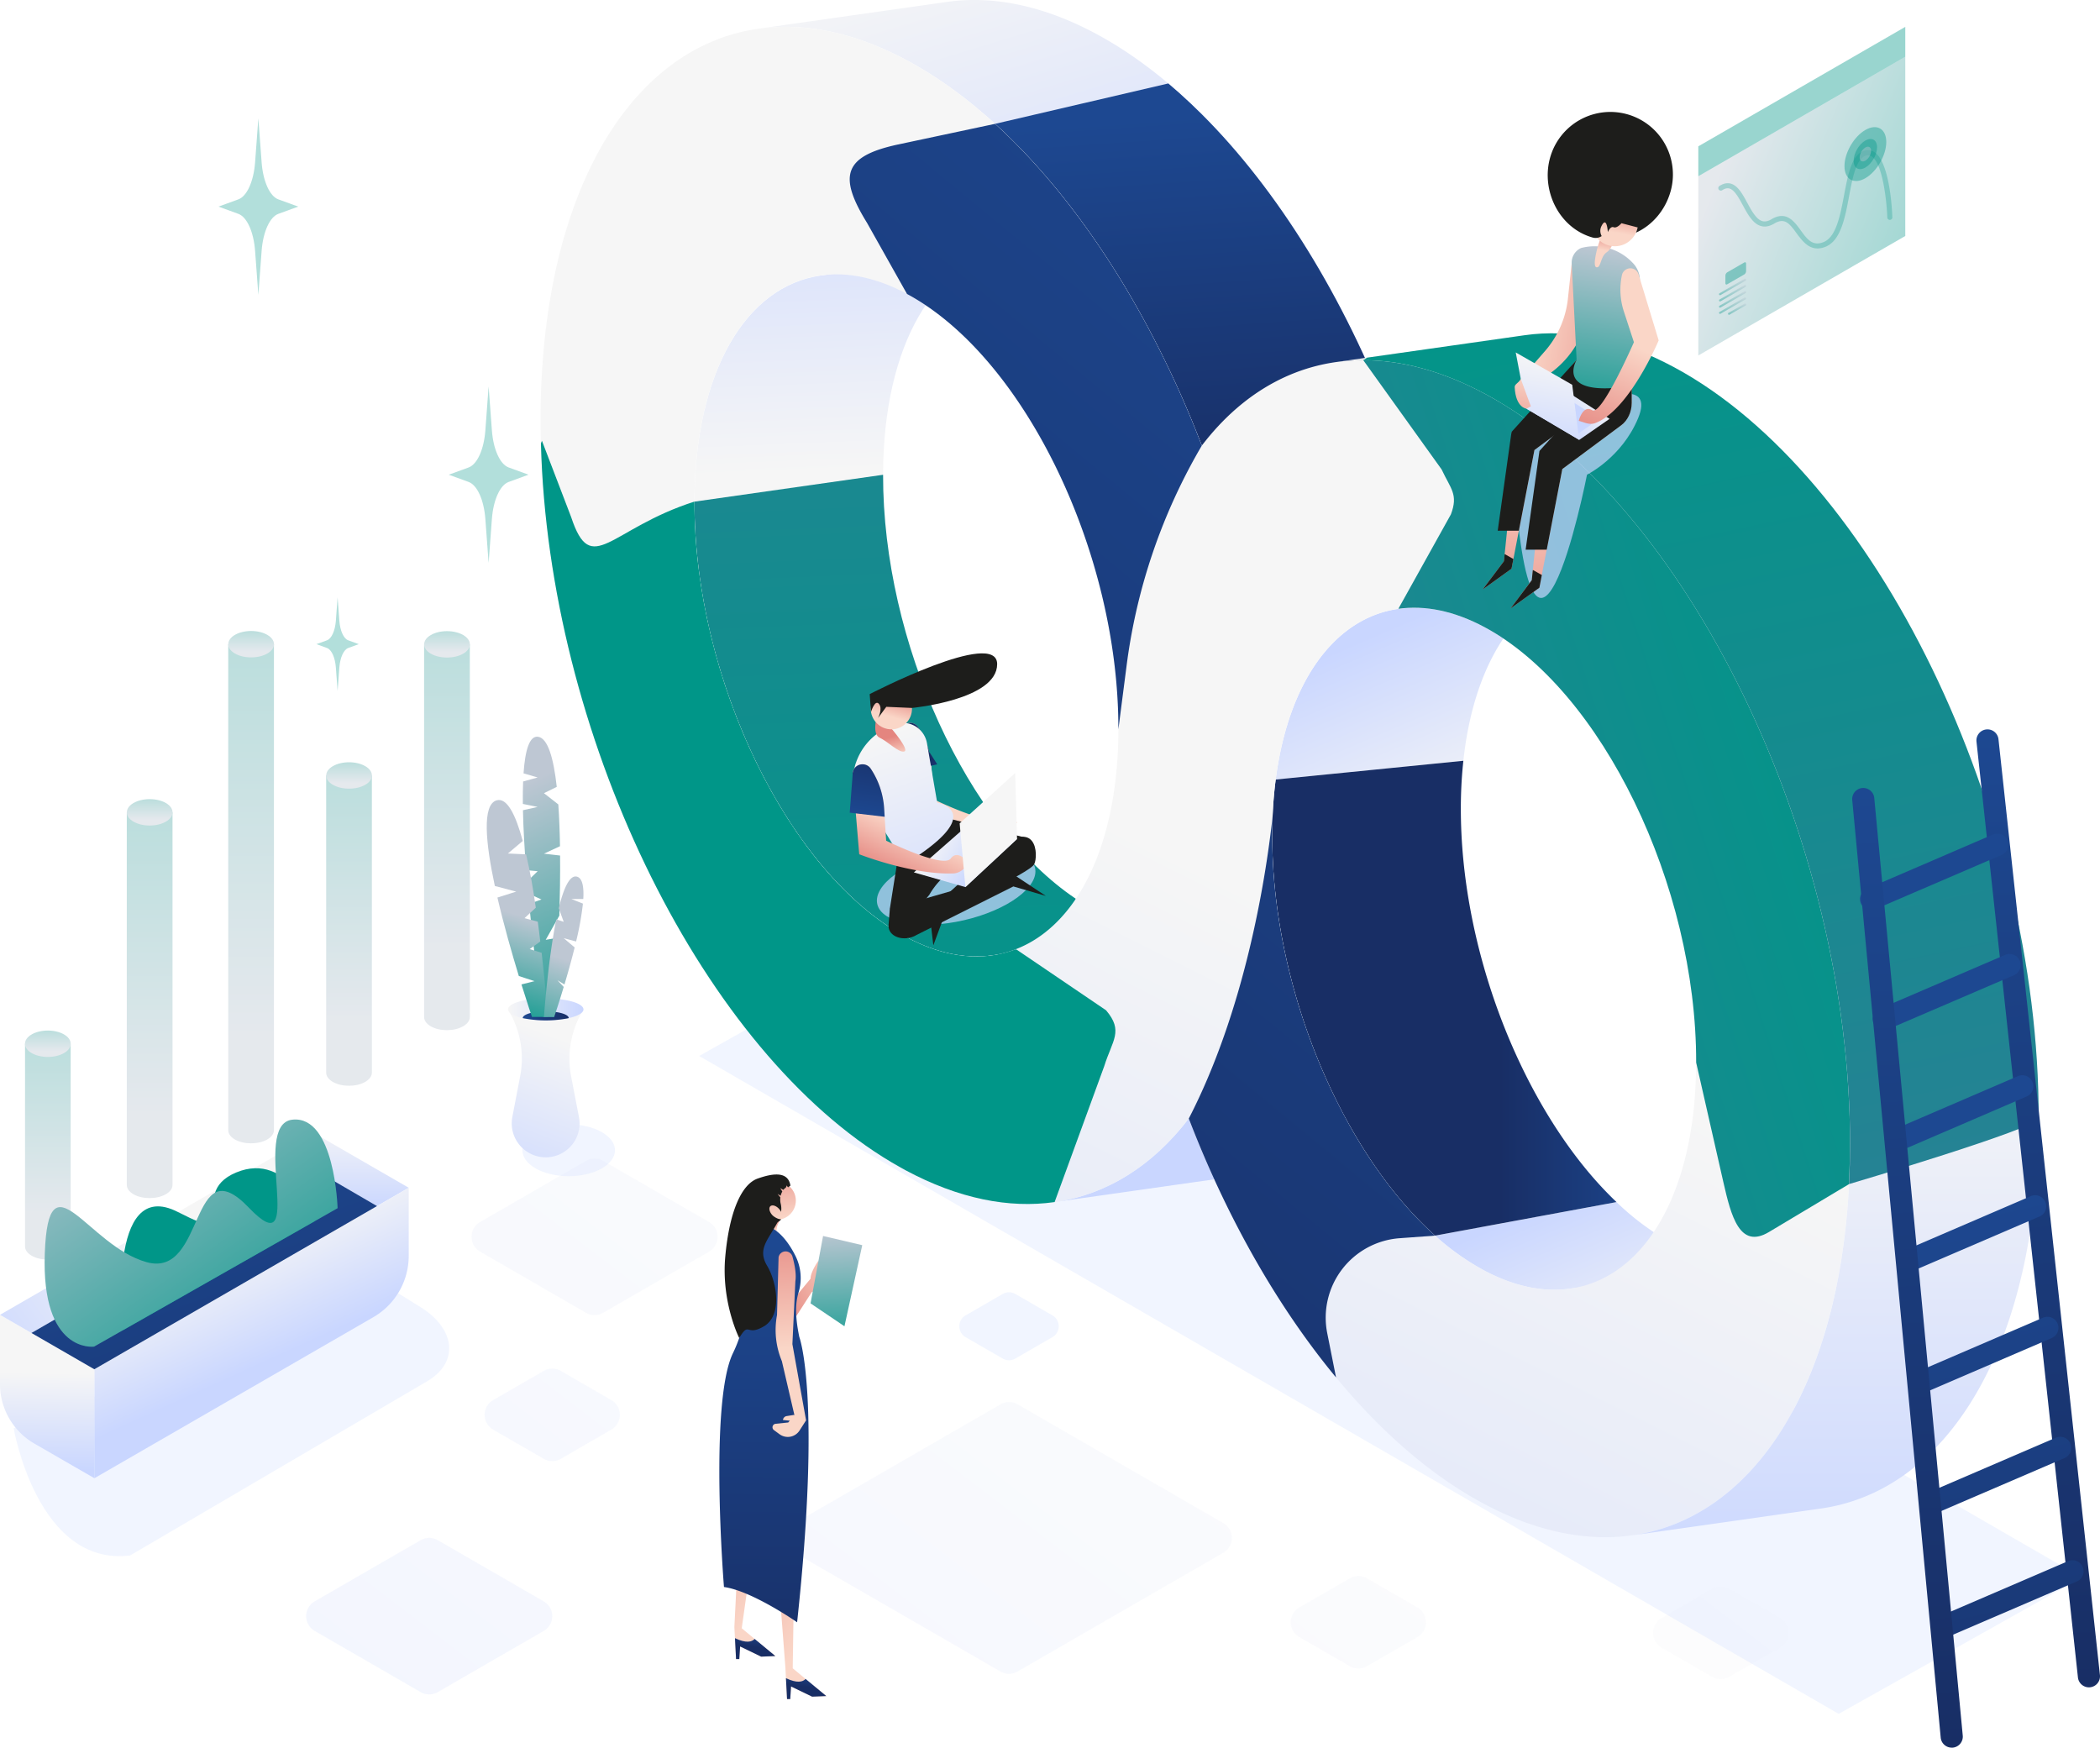 <svg xmlns="http://www.w3.org/2000/svg" xmlns:xlink="http://www.w3.org/1999/xlink" viewBox="0 0 1607.73 1338.04"><defs><style>.cls-1{isolation:isolate;}.cls-105,.cls-2,.cls-3,.cls-4,.cls-5,.cls-6,.cls-62,.cls-7,.cls-8,.cls-9{opacity:0.25;}.cls-2{fill:url(#linear-gradient);}.cls-3{fill:url(#linear-gradient-2);}.cls-4{fill:url(#linear-gradient-3);}.cls-5{fill:url(#linear-gradient-4);}.cls-6{fill:url(#linear-gradient-5);}.cls-7{fill:url(#linear-gradient-6);}.cls-8{fill:url(#linear-gradient-7);}.cls-9{fill:url(#linear-gradient-8);}.cls-10{fill:url(#linear-gradient-9);}.cls-11{fill:url(#linear-gradient-10);}.cls-12{fill:url(#linear-gradient-11);}.cls-13{fill:url(#linear-gradient-12);}.cls-14{fill:url(#linear-gradient-13);}.cls-15{fill:url(#linear-gradient-14);}.cls-16{fill:url(#linear-gradient-15);}.cls-17{fill:url(#linear-gradient-16);}.cls-18{fill:url(#linear-gradient-17);}.cls-19{fill:url(#linear-gradient-18);}.cls-20{fill:url(#linear-gradient-19);}.cls-21{fill:url(#Cool);}.cls-22{fill:url(#linear-gradient-20);}.cls-23{fill:url(#linear-gradient-21);}.cls-24{fill:url(#linear-gradient-22);}.cls-25{fill:url(#linear-gradient-23);}.cls-26{fill:url(#linear-gradient-24);}.cls-27{fill:url(#linear-gradient-25);}.cls-28{fill:url(#linear-gradient-26);}.cls-29{fill:url(#linear-gradient-27);}.cls-30{fill:url(#linear-gradient-28);}.cls-31{fill:url(#linear-gradient-29);}.cls-32{fill:url(#linear-gradient-30);}.cls-33{fill:url(#linear-gradient-31);}.cls-34{fill:url(#linear-gradient-32);}.cls-35{fill:url(#linear-gradient-33);}.cls-36{fill:#1d1d1b;}.cls-37{fill:url(#t);}.cls-38,.cls-78,.cls-97{opacity:0.7;}.cls-38,.cls-78{mix-blend-mode:multiply;}.cls-38{fill:url(#linear-gradient-34);}.cls-39{fill:url(#linear-gradient-35);}.cls-100,.cls-101,.cls-40,.cls-89,.cls-90,.cls-96,.cls-98,.cls-99{opacity:0.4;}.cls-41{fill:url(#t-2);}.cls-42{fill:url(#t-3);}.cls-43{fill:url(#t-4);}.cls-44{fill:url(#t-5);}.cls-45{fill:url(#t-6);}.cls-46{fill:url(#t-7);}.cls-47{fill:url(#t-8);}.cls-48{fill:url(#t-9);}.cls-49{fill:url(#t-10);}.cls-50{fill:url(#t-11);}.cls-51{fill:url(#linear-gradient-36);}.cls-52{fill:url(#linear-gradient-37);}.cls-53{fill:url(#linear-gradient-38);}.cls-54{fill:url(#t-12);}.cls-55{fill:url(#linear-gradient-39);}.cls-56{fill:url(#linear-gradient-40);}.cls-57{fill:url(#linear-gradient-41);}.cls-58{fill:url(#linear-gradient-42);}.cls-59{fill:url(#linear-gradient-43);}.cls-60{fill:url(#linear-gradient-44);}.cls-61{fill:url(#linear-gradient-45);}.cls-62{fill:url(#linear-gradient-46);}.cls-63{fill:url(#linear-gradient-47);}.cls-64{fill:url(#linear-gradient-48);}.cls-65{fill:url(#linear-gradient-49);}.cls-66{fill:url(#linear-gradient-50);}.cls-67{fill:url(#linear-gradient-51);}.cls-68{fill:url(#t-13);}.cls-69{fill:url(#t-14);}.cls-70{fill:url(#linear-gradient-52);}.cls-71{fill:url(#linear-gradient-53);}.cls-72{fill:url(#linear-gradient-54);}.cls-73{fill:url(#linear-gradient-55);}.cls-74{fill:url(#linear-gradient-56);}.cls-75{fill:url(#linear-gradient-57);}.cls-76{fill:url(#linear-gradient-58);}.cls-77{fill:url(#linear-gradient-59);}.cls-78{fill:url(#linear-gradient-60);}.cls-79{fill:url(#linear-gradient-61);}.cls-80{fill:url(#linear-gradient-62);}.cls-81{fill:url(#linear-gradient-63);}.cls-82{fill:url(#linear-gradient-64);}.cls-83{fill:url(#linear-gradient-65);}.cls-84{fill:url(#linear-gradient-66);}.cls-85{fill:url(#linear-gradient-67);}.cls-86{fill:url(#linear-gradient-68);}.cls-87{fill:url(#linear-gradient-69);}.cls-88{fill:url(#linear-gradient-70);}.cls-89{fill:url(#t-15);}.cls-90{fill:url(#t-16);}.cls-91{fill:url(#t-17);}.cls-92{fill:url(#t-18);}.cls-93{fill:url(#t-19);}.cls-94{fill:url(#t-20);}.cls-95{fill:url(#t-21);}.cls-96{fill:url(#t-22);}.cls-98{fill:url(#t-23);}.cls-99{fill:url(#t-24);}.cls-100{fill:url(#t-25);}.cls-101{fill:url(#t-26);}.cls-102,.cls-103,.cls-104{opacity:0.3;}.cls-102{fill:url(#t-27);}.cls-103{fill:url(#t-28);}.cls-104{fill:url(#t-29);}.cls-105{fill:url(#linear-gradient-71);}.cls-106{fill:url(#linear-gradient-72);}.cls-107{fill:url(#linear-gradient-73);}.cls-108{fill:url(#linear-gradient-74);}.cls-109{fill:url(#t-30);}.cls-110{fill:url(#t-31);}.cls-111{fill:url(#t-32);}</style><linearGradient id="linear-gradient" x1="832.75" y1="729.15" x2="803.82" y2="866.57" gradientUnits="userSpaceOnUse"><stop offset="0" stop-color="#f6f6f6"/><stop offset="1" stop-color="#c9d6ff"/></linearGradient><linearGradient id="linear-gradient-2" x1="695.4" y1="758.09" x2="199.97" y2="1405.4" xlink:href="#linear-gradient"/><linearGradient id="linear-gradient-3" x1="968.47" y1="921.37" x2="473.04" y2="1568.69" xlink:href="#linear-gradient"/><linearGradient id="linear-gradient-4" x1="635.07" y1="711.91" x2="139.64" y2="1359.23" xlink:href="#linear-gradient"/><linearGradient id="linear-gradient-5" x1="1325.06" y1="1240.01" x2="829.63" y2="1887.33" xlink:href="#linear-gradient"/><linearGradient id="linear-gradient-6" x1="1146.24" y1="1103.15" x2="650.81" y2="1750.46" xlink:href="#linear-gradient"/><linearGradient id="linear-gradient-7" x1="680.41" y1="746.62" x2="184.98" y2="1393.93" xlink:href="#linear-gradient"/><linearGradient id="linear-gradient-8" x1="1175.15" y1="737.6" x2="1153.45" y2="790.64" xlink:href="#linear-gradient"/><linearGradient id="linear-gradient-9" x1="1380.7" y1="543.94" x2="1118.25" y2="741.51" xlink:href="#linear-gradient"/><linearGradient id="linear-gradient-10" x1="1137.87" y1="621.96" x2="1075.06" y2="475.63" xlink:href="#linear-gradient"/><linearGradient id="linear-gradient-11" x1="977.43" y1="607.64" x2="975.07" y2="602.14" xlink:href="#linear-gradient"/><linearGradient id="linear-gradient-12" x1="1260.76" y1="1045.02" x2="1204.38" y2="913.68" xlink:href="#linear-gradient"/><linearGradient id="linear-gradient-13" x1="1273.7" y1="764.2" x2="1148.38" y2="764.2" gradientUnits="userSpaceOnUse"><stop offset="0" stop-color="#1d4891"/><stop offset="1" stop-color="#182e65"/></linearGradient><linearGradient id="linear-gradient-14" x1="754.49" y1="-52.14" x2="857.7" y2="286.97" xlink:href="#linear-gradient"/><linearGradient id="linear-gradient-15" x1="905.02" y1="89.28" x2="924.92" y2="379" xlink:href="#linear-gradient-13"/><linearGradient id="linear-gradient-16" x1="709.96" y1="357.99" x2="698.16" y2="69" xlink:href="#linear-gradient"/><linearGradient id="linear-gradient-17" x1="691.43" y1="864.26" x2="644.25" y2="-244.5" gradientUnits="userSpaceOnUse"><stop offset="0" stop-color="#009688"/><stop offset="1" stop-color="#39789a"/></linearGradient><linearGradient id="linear-gradient-18" x1="891.57" y1="645.82" x2="449.25" y2="1530.47" xlink:href="#linear-gradient"/><linearGradient id="linear-gradient-19" x1="1291.81" y1="800.77" x2="1291.81" y2="1228.34" xlink:href="#linear-gradient"/><linearGradient id="Cool" x1="657.98" y1="1021.59" x2="669.77" y2="1245.7" xlink:href="#linear-gradient-17"/><linearGradient id="linear-gradient-20" x1="1043.69" y1="-7.53" x2="240.88" y2="965.58" xlink:href="#linear-gradient-13"/><linearGradient id="linear-gradient-21" x1="1434.68" y1="534.17" x2="745.91" y2="755.56" xlink:href="#linear-gradient-17"/><linearGradient id="linear-gradient-22" x1="1225.27" y1="169.54" x2="1470.03" y2="1307.78" xlink:href="#linear-gradient-17"/><linearGradient id="linear-gradient-23" x1="1432.75" y1="313.44" x2="629.93" y2="1286.55" xlink:href="#linear-gradient-13"/><linearGradient id="linear-gradient-24" x1="589.67" y1="941.82" x2="591.76" y2="931.38" gradientUnits="userSpaceOnUse"><stop offset="0" stop-color="#fad6c7"/><stop offset="1" stop-color="#e4857f"/></linearGradient><linearGradient id="linear-gradient-25" x1="596.25" y1="933.57" x2="590.82" y2="884.99" xlink:href="#linear-gradient-24"/><linearGradient id="linear-gradient-26" x1="-10342.73" y1="968.68" x2="-10287.16" y2="1001.71" gradientTransform="matrix(-1, 0, 0, 1, -9695.37, 0)" xlink:href="#linear-gradient-24"/><linearGradient id="linear-gradient-27" x1="-10313.7" y1="1171.76" x2="-10199.63" y2="1095.71" gradientTransform="matrix(-1, 0, 0, 1, -9695.37, 0)" xlink:href="#linear-gradient-24"/><linearGradient id="linear-gradient-28" x1="-10275.61" y1="1248.75" x2="-10273.51" y2="1260.98" gradientTransform="matrix(-1, 0, 0, 1, -9695.37, 0)" xlink:href="#linear-gradient-13"/><linearGradient id="linear-gradient-29" x1="-10343.91" y1="1206.42" x2="-10212.05" y2="1118.52" gradientTransform="matrix(-1, 0, 0, 1, -9695.37, 0)" xlink:href="#linear-gradient-24"/><linearGradient id="linear-gradient-30" x1="-10270.88" y1="950.41" x2="-10265.88" y2="1298" gradientTransform="matrix(-1, 0, 0, 1, -9683.64, 0)" xlink:href="#linear-gradient-13"/><linearGradient id="linear-gradient-31" x1="-10314.64" y1="1279.38" x2="-10312.54" y2="1291.61" gradientTransform="matrix(-1, 0, 0, 1, -9695.37, 0)" xlink:href="#linear-gradient-13"/><linearGradient id="linear-gradient-32" x1="-10323.52" y1="574.25" x2="-10337.32" y2="578.97" gradientTransform="matrix(-1, -0.1, -0.1, 1, -9622.6, -510.03)" xlink:href="#linear-gradient-24"/><linearGradient id="linear-gradient-33" x1="-10324.84" y1="508.11" x2="-10311.59" y2="409.61" gradientTransform="matrix(-1, -0.1, -0.1, 1, -9622.6, -510.03)" xlink:href="#linear-gradient-24"/><linearGradient id="t" x1="638.43" y1="939.32" x2="644.06" y2="1046.42" gradientUnits="userSpaceOnUse"><stop offset="0.02" stop-color="#bec7d3"/><stop offset="1" stop-color="#009688"/></linearGradient><linearGradient id="linear-gradient-34" x1="1222.87" y1="219.77" x2="1219.2" y2="243" xlink:href="#linear-gradient"/><linearGradient id="linear-gradient-35" x1="1120.38" y1="584.6" x2="1120.18" y2="584.6" xlink:href="#linear-gradient-13"/><linearGradient id="t-2" x1="114.42" y1="787.36" x2="114.42" y2="443.28" gradientTransform="translate(152.83)" xlink:href="#t"/><linearGradient id="t-3" x1="114.42" y1="600.07" x2="114.42" y2="570.83" gradientTransform="translate(152.83)" xlink:href="#t"/><linearGradient id="t-4" x1="189.39" y1="734.14" x2="189.39" y2="306.27" gradientTransform="translate(152.83)" xlink:href="#t"/><linearGradient id="t-5" x1="189.39" y1="499.68" x2="189.39" y2="470.45" gradientTransform="translate(152.83)" xlink:href="#t"/><linearGradient id="t-6" x1="-38.22" y1="862.75" x2="-38.22" y2="434.88" gradientTransform="translate(152.83)" xlink:href="#t"/><linearGradient id="t-7" x1="-38.22" y1="628.3" x2="-38.22" y2="599.06" gradientTransform="translate(152.83)" xlink:href="#t"/><linearGradient id="t-8" x1="-116.19" y1="933.82" x2="-116.19" y2="694.47" gradientTransform="translate(152.83)" xlink:href="#t"/><linearGradient id="t-9" x1="-116.19" y1="805.47" x2="-116.19" y2="776.23" gradientTransform="translate(152.83)" xlink:href="#t"/><linearGradient id="t-10" x1="39.44" y1="804.75" x2="39.44" y2="251.21" gradientTransform="translate(152.83)" xlink:href="#t"/><linearGradient id="t-11" x1="39.44" y1="499.57" x2="39.44" y2="470.33" gradientTransform="translate(152.83)" xlink:href="#t"/><linearGradient id="linear-gradient-36" x1="1172.13" y1="246.7" x2="1268.56" y2="263.88" xlink:href="#linear-gradient-24"/><linearGradient id="linear-gradient-37" x1="-10262.96" y1="343.17" x2="-10273.87" y2="495.94" gradientTransform="matrix(-1, 0, 0, 1, -9083.09, 0)" xlink:href="#linear-gradient-24"/><linearGradient id="linear-gradient-38" x1="-10284.29" y1="357.71" x2="-10295.2" y2="510.48" gradientTransform="matrix(-1, 0, 0, 1, -9083.09, 0)" xlink:href="#linear-gradient-24"/><linearGradient id="t-12" x1="1235.53" y1="187.6" x2="1213.69" y2="328.77" xlink:href="#t"/><linearGradient id="linear-gradient-39" x1="1223.69" y1="296.97" x2="1190.34" y2="324.9" xlink:href="#linear-gradient"/><linearGradient id="linear-gradient-40" x1="1189.45" y1="272.82" x2="1177.52" y2="349.93" xlink:href="#linear-gradient"/><linearGradient id="linear-gradient-41" x1="1228.99" y1="307.27" x2="1226.19" y2="308.91" xlink:href="#linear-gradient"/><linearGradient id="linear-gradient-42" x1="1168.28" y1="285.03" x2="1159.84" y2="348.91" xlink:href="#linear-gradient-24"/><linearGradient id="linear-gradient-43" x1="1275.45" y1="426.89" x2="1240.49" y2="501.02" gradientTransform="translate(-42.52 -129.73) rotate(-1.58)" xlink:href="#linear-gradient-24"/><linearGradient id="linear-gradient-44" x1="1228.71" y1="191.88" x2="1231.02" y2="177.69" xlink:href="#linear-gradient-24"/><linearGradient id="linear-gradient-45" x1="-2082.19" y1="-1396.2" x2="-2084.02" y2="-1417.58" gradientTransform="translate(2858.42 2088.18) rotate(15.8)" xlink:href="#linear-gradient-24"/><linearGradient id="linear-gradient-46" x1="7235.26" y1="1224.86" x2="7231.54" y2="1181.47" gradientTransform="translate(-7044.14)" xlink:href="#linear-gradient"/><linearGradient id="linear-gradient-47" x1="-3216.57" y1="860.41" x2="-3216.57" y2="927.4" gradientTransform="matrix(-1, 0, 0, 1, -2939.76, 0)" xlink:href="#linear-gradient"/><linearGradient id="linear-gradient-48" x1="-3103.51" y1="957.31" x2="-3142.68" y2="1043.26" gradientTransform="matrix(-1, 0, 0, 1, -2939.76, 0)" xlink:href="#linear-gradient"/><linearGradient id="linear-gradient-49" x1="-2976.18" y1="1050.95" x2="-2974.91" y2="1125.51" gradientTransform="matrix(-1, 0, 0, 1, -2939.76, 0)" xlink:href="#linear-gradient"/><linearGradient id="linear-gradient-50" x1="-3056.38" y1="953.77" x2="-2924.94" y2="1049.83" gradientTransform="matrix(-1, 0, 0, 1, -2939.76, 0)" xlink:href="#linear-gradient"/><linearGradient id="linear-gradient-51" x1="7165.67" y1="876.36" x2="7293.52" y2="1227.22" gradientTransform="translate(-7044.14)" xlink:href="#linear-gradient-13"/><linearGradient id="t-13" x1="-13887.73" y1="856.99" x2="-13908.46" y2="880.68" gradientTransform="matrix(-1, 0, 0, 1, -13821.55, 0)" xlink:href="#t"/><linearGradient id="t-14" x1="7089.6" y1="801.13" x2="7278.53" y2="1069.6" gradientTransform="translate(-7044.14)" xlink:href="#t"/><linearGradient id="linear-gradient-52" x1="1538" y1="853.4" x2="1538" y2="1589.94" gradientTransform="translate(-38.07 -216.3) rotate(-2.93)" xlink:href="#linear-gradient-13"/><linearGradient id="linear-gradient-53" x1="1393.53" y1="215.09" x2="1588.56" y2="774.38" gradientTransform="translate(172.31 517.86) rotate(6.73)" xlink:href="#linear-gradient-13"/><linearGradient id="linear-gradient-54" x1="1383.69" y1="218.52" x2="1578.71" y2="777.81" gradientTransform="translate(172.31 517.86) rotate(6.73)" xlink:href="#linear-gradient-13"/><linearGradient id="linear-gradient-55" x1="1373.57" y1="222.05" x2="1568.6" y2="781.34" gradientTransform="translate(172.31 517.86) rotate(6.73)" xlink:href="#linear-gradient-13"/><linearGradient id="linear-gradient-56" x1="1363.72" y1="225.48" x2="1558.75" y2="784.77" gradientTransform="translate(172.31 517.86) rotate(6.73)" xlink:href="#linear-gradient-13"/><linearGradient id="linear-gradient-57" x1="1353.62" y1="229.01" x2="1548.64" y2="788.3" gradientTransform="translate(172.31 517.86) rotate(6.73)" xlink:href="#linear-gradient-13"/><linearGradient id="linear-gradient-58" x1="1343.77" y1="232.44" x2="1538.79" y2="791.73" gradientTransform="translate(172.31 517.86) rotate(6.73)" xlink:href="#linear-gradient-13"/><linearGradient id="linear-gradient-59" x1="1333.28" y1="236.1" x2="1528.31" y2="795.39" gradientTransform="translate(172.31 517.86) rotate(6.73)" xlink:href="#linear-gradient-13"/><linearGradient id="linear-gradient-60" x1="1395.11" y1="1833.82" x2="1393.96" y2="1841.12" gradientTransform="translate(-514.84 -1438.43) scale(0.9 1.12)" xlink:href="#linear-gradient"/><linearGradient id="linear-gradient-61" x1="1437.49" y1="822.58" x2="1437.49" y2="1559.12" gradientTransform="translate(-20.51 -165.67) rotate(-2.14)" xlink:href="#linear-gradient-13"/><linearGradient id="linear-gradient-62" x1="736.43" y1="638.04" x2="738.51" y2="671.71" xlink:href="#linear-gradient-24"/><linearGradient id="linear-gradient-63" x1="710.7" y1="2063.48" x2="741.24" y2="2093.56" gradientTransform="matrix(0.97, -0.26, 0.26, 0.97, -512.14, -1176.88)" xlink:href="#linear-gradient"/><linearGradient id="linear-gradient-64" x1="714.19" y1="606.02" x2="703.78" y2="586.23" xlink:href="#linear-gradient-13"/><linearGradient id="linear-gradient-65" x1="675.45" y1="562.48" x2="733.76" y2="730.48" xlink:href="#linear-gradient"/><linearGradient id="linear-gradient-66" x1="695.04" y1="631.62" x2="676.88" y2="670.13" xlink:href="#linear-gradient-24"/><linearGradient id="linear-gradient-67" x1="-10204.78" y1="1232.08" x2="-10202.14" y2="1215.83" gradientTransform="matrix(-0.99, 0.12, 0.12, 0.99, -9598.4, 594.68)" xlink:href="#linear-gradient-24"/><linearGradient id="linear-gradient-68" x1="-10235.26" y1="1809.7" x2="-10249" y2="1898.51" gradientTransform="matrix(-0.98, 0.21, 0.21, 0.98, -9639.79, 1032.75)" xlink:href="#linear-gradient"/><linearGradient id="linear-gradient-69" x1="662.38" y1="625.87" x2="671.4" y2="566.86" xlink:href="#linear-gradient-13"/><linearGradient id="linear-gradient-70" x1="6248.92" y1="-1363.47" x2="6247.29" y2="-1382.44" gradientTransform="translate(-5638.4 -440.22) rotate(21.2)" xlink:href="#linear-gradient-24"/><linearGradient id="t-15" x1="2146.56" y1="130.86" x2="2312.83" y2="198.7" gradientTransform="translate(-833.12)" xlink:href="#t"/><linearGradient id="t-16" x1="1379.43" y1="-11.66" x2="1379.43" y2="0.57" xlink:href="#t"/><linearGradient id="t-17" x1="2158.63" y1="215.73" x2="2160.43" y2="223.66" gradientTransform="translate(-833.12)" xlink:href="#t"/><linearGradient id="t-18" x1="2158.63" y1="220.49" x2="2160.43" y2="228.42" gradientTransform="translate(-833.12)" xlink:href="#t"/><linearGradient id="t-19" x1="2158.63" y1="225.25" x2="2160.43" y2="233.18" gradientTransform="translate(-833.12)" xlink:href="#t"/><linearGradient id="t-20" x1="2158.63" y1="230" x2="2160.43" y2="237.94" gradientTransform="translate(-833.12)" xlink:href="#t"/><linearGradient id="t-21" x1="2162.34" y1="233.92" x2="2163.61" y2="239.52" gradientTransform="translate(-833.12)" xlink:href="#t"/><linearGradient id="t-22" x1="1333.05" y1="175.81" x2="1332.46" y2="180.47" xlink:href="#t"/><linearGradient id="t-23" x1="1382.29" y1="82.5" x2="1382.29" y2="94.15" xlink:href="#t"/><linearGradient id="t-24" x1="1465.71" y1="85.06" x2="1456.39" y2="93.21" xlink:href="#t"/><linearGradient id="t-25" x1="1465.71" y1="85.06" x2="1456.39" y2="93.21" xlink:href="#t"/><linearGradient id="t-26" x1="1447.16" y1="159.78" x2="1471.04" y2="212.2" xlink:href="#t"/><linearGradient id="t-27" x1="258.47" y1="446" x2="258.47" y2="453.26" xlink:href="#t"/><linearGradient id="t-28" x1="374.08" y1="274.51" x2="374.08" y2="288.18" xlink:href="#t"/><linearGradient id="t-29" x1="197.79" y1="69.28" x2="197.79" y2="82.94" xlink:href="#t"/><linearGradient id="linear-gradient-71" x1="459.7" y1="807.68" x2="456.35" y2="817.75" xlink:href="#linear-gradient"/><linearGradient id="linear-gradient-72" x1="425.94" y1="793.48" x2="377.24" y2="921.32" xlink:href="#linear-gradient"/><linearGradient id="linear-gradient-73" x1="388.9" y1="772.81" x2="446.69" y2="772.81" xlink:href="#linear-gradient"/><linearGradient id="linear-gradient-74" x1="400.2" y1="777.76" x2="435.38" y2="777.76" xlink:href="#linear-gradient-13"/><linearGradient id="t-30" x1="384.03" y1="603.04" x2="482.02" y2="814.1" xlink:href="#t"/><linearGradient id="t-31" x1="396.97" y1="698.58" x2="371.91" y2="785.9" xlink:href="#t"/><linearGradient id="t-32" x1="427.77" y1="731.06" x2="400.58" y2="816.47" xlink:href="#t"/></defs><title>dwvops</title><g class="cls-1"><g id="Layer_2" data-name="Layer 2"><g id="Layer_1-2" data-name="Layer 1"><path class="cls-2" d="M739.25,1007.06l28.43-16.41a9.61,9.61,0,0,1,9.62,0l28.43,16.41a9.62,9.62,0,0,1,0,16.66l-28.43,16.41a9.61,9.61,0,0,1-9.62,0l-28.43-16.41A9.62,9.62,0,0,1,739.25,1007.06Z"/><path class="cls-3" d="M240.92,1226l81.13-46.84a13.11,13.11,0,0,1,13.08,0L416.25,1226a13.08,13.08,0,0,1,0,22.65l-81.12,46.84a13.09,13.09,0,0,1-13.08,0l-81.13-46.85A13.08,13.08,0,0,1,240.92,1226Z"/><path class="cls-4" d="M608.45,1166.11,766,1075.18a13.06,13.06,0,0,1,13.08,0l157.49,90.93a13.08,13.08,0,0,1,0,22.65L779,1279.7a13.06,13.06,0,0,1-13.08,0l-157.51-90.94A13.08,13.08,0,0,1,608.45,1166.11Z"/><path class="cls-5" d="M367.54,935.59l81.13-46.84a13.11,13.11,0,0,1,13.08,0l81.12,46.84a13.08,13.08,0,0,1,0,22.65l-81.12,46.85a13.11,13.11,0,0,1-13.08,0l-81.13-46.85A13.08,13.08,0,0,1,367.54,935.59Z"/><path class="cls-6" d="M1272.09,1238.82l38.68-22.33a13.11,13.11,0,0,1,13.08,0l38.67,22.33a13.08,13.08,0,0,1,0,22.66l-38.67,22.33a13.06,13.06,0,0,1-13.08,0l-38.69-22.33A13.09,13.09,0,0,1,1272.09,1238.82Z"/><path class="cls-7" d="M994.73,1230.69l38.68-22.33a13.11,13.11,0,0,1,13.08,0l38.68,22.33a13.08,13.08,0,0,1,0,22.66l-38.68,22.33a13.06,13.06,0,0,1-13.08,0l-38.68-22.33A13.08,13.08,0,0,1,994.73,1230.69Z"/><path class="cls-8" d="M377.57,1071.89l38.68-22.33a13.06,13.06,0,0,1,13.08,0L468,1071.89a13.08,13.08,0,0,1,0,22.65l-38.68,22.34a13.11,13.11,0,0,1-13.08,0l-38.68-22.34A13.08,13.08,0,0,1,377.57,1071.89Z"/><polygon class="cls-9" points="535.26 808.46 1407.66 1312.13 1593.74 1207.71 721.35 704.04 535.26 808.46"/><path class="cls-10" d="M951.77,899.74,807.36,920.3c40.06-5.7,75.2-27.89,102.76-63.95l144.42-20.57C1027,871.85,991.83,894,951.77,899.74Z"/><path class="cls-11" d="M976.67,596.77c-.2,1.44-.37,2.9-.54,4.36,9-78.24,45.28-128,94.41-135l128.82-18.34,15.6-2.22a80.76,80.76,0,0,0-15.53,3.78c-41.54,14.48-71.47,62.32-79.11,133.11h0Z"/><path class="cls-12" d="M975.53,606.69q.29-2.81.6-5.56C975.92,603,975.71,604.81,975.53,606.69Z"/><path class="cls-13" d="M1346.43,966,1202,986.58c-20.24,2.87-42.65-1.5-66.19-14.14A193.67,193.67,0,0,1,1098.66,946l138.91-25.67a198.68,198.68,0,0,0,42.66,31.56C1303.77,964.52,1326.18,968.91,1346.43,966Z"/><path class="cls-14" d="M1237.56,920.31,1098.67,946c-67.43-60.29-118.61-175.92-124.19-286.32-.32-6.86-.51-13.67-.49-20.46a331,331,0,0,1,2.68-42.42l143.66-14.34a336.57,336.57,0,0,0-1.93,36.19c-.19,103.27,41.81,214.53,101.36,283Q1228.45,911.6,1237.56,920.31Z"/><path class="cls-15" d="M1064.5,320.61,920.09,341.16C882,241.75,826.29,153.61,761.81,94.81c-21.5-19.59-43.95-35.93-67.07-48.37C654.09,24.62,615.41,17,580.5,22L724.91,1.47c34.93-5,73.6,2.58,114.23,24.4a294.88,294.88,0,0,1,28.1,17.22q13.8,9.52,27.2,20.81,8.67,7.32,17.17,15.36,4.26,4,8.48,8.23h0C978.69,145.9,1029.15,228.41,1064.5,320.61Z"/><path class="cls-16" d="M1064.5,320.61,920.09,341.16C882,241.75,826.29,153.61,761.81,94.81L894.44,63.9q8.67,7.32,17.17,15.36,4.26,4,8.48,8.23h0C978.69,145.9,1029.15,228.41,1064.5,320.61Z"/><path class="cls-17" d="M904.08,710.85l-90.34,12.87-54.06,7.7c-20.25,2.88-42.65-1.49-66.2-14.13C628.89,682.59,573.09,595,547.12,498c-9.66-36.19-15.2-73.73-15.45-110.31,0-1.21,0-2.44,0-3.63.18-100,39.88-165,96.54-173.08l144.43-20.57c-56.69,8.06-96.38,73.1-96.57,173.08-.21,128.44,64.8,269.24,147.61,324.68h0c4.69,3.16,9.41,6,14.2,8.6C861.43,709.36,883.84,713.73,904.08,710.85Z"/><path class="cls-18" d="M823.66,688.12l-9.92,35.6-54.06,7.7c-20.25,2.88-42.65-1.49-66.2-14.13C628.89,682.59,573.09,595,547.12,498c-9.66-36.19-15.2-73.73-15.45-110.31,0-1.21,0-2.44,0-3.63l144.4-20.57C675.84,491.88,740.85,632.68,823.66,688.12Z"/><path class="cls-19" d="M1137.06,301.62c-32.7-17.57-64.15-25.89-93.39-25.87-48.71,0-91.34,23.22-123.58,65.41C882,241.75,826.29,153.61,761.81,94.81c-21.5-19.59-43.95-35.93-67.07-48.37C540.29-36.51,414.29,86.56,413.85,320.75q0,9.35.26,18.73.13,5.34.37,10.74c.14,3.49.3,7,.51,10.51,12.62,221,130.48,453.06,274.56,533.2l3.61,2c40.62,21.81,79.28,29.36,114.19,24.41,40-5.72,75.18-27.92,102.77-64l2.42,6.2c28.54,72.7,66.47,139.11,110.31,192,34.44,41.63,72.56,74.94,112.65,96.46,149.92,80.53,273-33.1,280.49-254.06.24-6.65.35-13.39.38-20.22C1416.81,642.56,1291.51,384.57,1137.06,301.62Zm-282.25,288c-6.65,72-35.94,121.19-77.07,137.08-24.62,9.51-53.46,7.09-84.26-9.43-88.71-47.65-160.84-195-161.81-329.77,0-1.16,0-2.34,0-3.51.25-135.71,73.25-207,162.74-158.95S856.48,422.62,856.22,558.33C856.2,569.19,855.71,579.65,854.81,589.64Zm281,382.8A192.74,192.74,0,0,1,1098.67,946v0c-67.43-60.27-118.61-175.9-124.19-286.3-.32-6.86-.51-13.67-.49-20.46,0-4.88.12-9.67.31-14.36q.59-14.58,2.37-28.06c9.76-75.74,45.67-123.81,93.87-130.66l0,0c20.24-2.86,42.62,1.51,66.17,14.16,89.48,48.06,162.09,197.56,161.83,333.27S1225.31,1020.51,1135.83,972.44Z"/><path class="cls-20" d="M1560.77,856.21c0,7.39-.14,14.69-.42,21.84a533.23,533.23,0,0,1-7.88,75.31c-1.09,6.21-2.32,12.29-3.65,18.24-23.68,106.25-80.81,172.81-154.67,183.32l-144.41,20.54c92.06-13.1,158.14-113.28,165.86-268.91q.74-14.58.77-29.77c.44-234.22-124.86-492.21-279.31-575.16-32.72-17.57-64.17-25.89-93.39-25.87a145.89,145.89,0,0,0-20.82,1.47l23.8-3.4,120.6-17.17c34.94-5,73.61,2.6,114.24,24.42C1435.94,364,1561.21,622,1560.77,856.21Z"/><path class="cls-21" d="M845.39,816.25l-38,104.06c-34.91,5-73.57-2.6-114.19-24.41l-3.61-2C545.47,813.79,427.61,581.76,415,360.73c-.21-3.54-.37-7-.51-10.51s-.28-7.18-.37-10.74l.79-2,22.33,58.32c15.52,47,29.24,9.09,94.42-11.79h0c-.27,135.7,72.34,285.21,161.82,333.27,30.68,16.46,59.42,18.92,84,9.54l.86.22,68.45,46.44C860.32,789.43,851.63,796.29,845.39,816.25Z"/><path class="cls-22" d="M856.22,558.33c.26-135.71-72.35-285.21-161.83-333.27l-30.63-54.48c-22.07-35.75-17.91-50.85,23.13-59.83l74.92-15.94C826.29,153.61,882,241.75,920.09,341.16h0a444.24,444.24,0,0,0-57.55,168.21Z"/><path class="cls-23" d="M1416.37,876.78c0,6.83-.54,23.12-.77,29.77l-61.32,36.69c-22.46,13.45-29-12.41-34.84-37.94l-20.87-91.79c.26-135.71-72.35-285.21-161.83-333.27-23.55-12.65-45.93-17-66.17-14.16l40.21-72.25c5.82-15.37-.14-19.51-7.08-34.4l-60-83.68c29.24,0,60.69,8.3,93.39,25.87C1291.51,384.57,1416.81,642.56,1416.37,876.78Z"/><path class="cls-24" d="M1560.77,856.21c0,7.39-145.17,50.34-145.17,50.34q.74-14.58.77-29.77c.44-234.22-124.86-492.21-279.31-575.16-32.72-17.57-64.17-25.89-93.39-25.87l3-1.93,120.6-17.17c34.94-5,73.61,2.6,114.24,24.42C1435.94,364,1561.21,622,1560.77,856.21Z"/><path class="cls-25" d="M1098.67,946,1071.3,948a61,61,0,0,0-55.19,72.68l6.74,33.88c-43.84-52.94-81.77-119.35-110.31-192l-2.42-6.2c42.14-81.58,58.6-180.23,64.18-231.52-.19,4.69-.31,9.48-.31,14.36,0,6.79.17,13.6.49,20.46,5.58,110.4,56.76,226,124.19,286.3Z"/><path class="cls-26" d="M599.89,931.34a14.43,14.43,0,0,0-5.25,13.1c1.08,8.54-6.13,6.66-6.13,6.66l-5.13-18.43Z"/><circle class="cls-27" cx="594.64" cy="919.21" r="14.64"/><path class="cls-28" d="M626.64,965.06s-6.13,8.65-6.09,13.89l-22.48,27.27L584.93,979l13.85,45.44,22.44-34.8a1.65,1.65,0,0,1,2.57-.26c2.81,2.88,9.4,7.22,14.22-8.6l-11.24-7.37Z"/><polygon class="cls-29" points="574.02 1011.02 562.23 1245.68 562.68 1254.18 563.51 1270.21 565.99 1270.21 566.61 1260.56 582.73 1268.36 593.59 1267.91 577.75 1254.8 567.87 1246.62 599.14 1023.97 574.02 1011.02"/><path class="cls-30" d="M562.68,1254.18l.83,16H566l.62-9.65,16.12,7.8,10.86-.45-15.84-13.11C575.49,1257.15,571.13,1258.18,562.68,1254.18Z"/><polygon class="cls-31" points="583.3 1041.65 584.37 1055.69 589.33 1120.31 589.84 1127.21 601.26 1276.31 601.71 1284.81 602.54 1300.84 605.02 1300.84 605.64 1291.19 621.76 1298.99 632.62 1298.54 616.78 1285.43 606.9 1277.25 609.13 1128.68 608.42 1054.6 604.72 1052.71 586.72 1043.42 583.3 1041.65"/><path class="cls-32" d="M611.36,989.51c-2,6.71-3.17,16.26.61,34.18,0,0,17,44.86-1.71,218.33,0,0-34.38-24-56-27,0,0-11.48-141.21,6.91-179.11,8.9-18.34,13.82-43.61,7.66-56.22-4.34-8.88.55-24.73,4.63-35a10.94,10.94,0,0,1,14-6.18h0c10,3.76,17.1,14.11,21.64,23.21A38,38,0,0,1,611.36,989.51Z"/><path class="cls-33" d="M601.71,1284.81l.83,16H605l.62-9.65,16.12,7.8,10.86-.45-15.84-13.11C614.52,1287.78,610.16,1288.81,601.71,1284.81Z"/><path class="cls-34" d="M608.15,1083.22l-5.88.93a3.39,3.39,0,0,0-2.85,3h0l7.3.73Z"/><path class="cls-35" d="M608.93,980.88l-2.28,48.19,10.47,58.36-5,7.78a10.69,10.69,0,0,1-15.31,2.84l-4.3-3.16a2.69,2.69,0,0,1,1.31-4.84l9.66-1,4.68-5.79-9.57-41.17a61.73,61.73,0,0,1-3.71-35.32l1.18-44.23a5.47,5.47,0,0,1,10.65-.45C608.51,968.61,609.76,975.62,608.93,980.88Z"/><path class="cls-36" d="M565.92,1024.39c8.1-13.37,4.94-.72,19-9s10-33.56,2.39-46.29.65-19.73,7.67-32.75c.68-1.25,2.6-1.77,3-2.89-1.55.24-5.07-1.4-6.77-3.25-2.19-2.42-2.83-5.45-1.4-6.74s4.37-.41,6.58,2a9.2,9.2,0,0,1,1.58,2.36,15.6,15.6,0,0,0-.24-6.16,13.66,13.66,0,0,1-.41-3.29,11.26,11.26,0,0,1,.11-1.63l-2.12-2.67,2.36,1.38a11,11,0,0,1,1.25-3.21l-1.54-2.58,2.38,1.3,0,0c1.24-1.65,2.45-1.5,2.34-3.43.8.93,1.25,1.48,1.25,1.48l1.79-1.31c-1.65-10.31-11.73-10.15-25.17-5.37C567.91,906.65,558.45,927,555.26,962S565.92,1024.39,565.92,1024.39Z"/><polygon class="cls-37" points="660.13 953.3 646.5 1015.39 620.55 997.87 630.13 946.27 660.13 953.3"/><path class="cls-38" d="M1227.86,305.1s38.7-14.94,26.23,15.14S1215,363.41,1215,363.41s-45.75,232.74-57.76-32.7Z"/><path class="cls-39" d="M1120.32,582.44c-.15,1.42-.3,2.87-.43,4.33.13-1.44.26-2.89.42-4.33Z"/><g class="cls-40"><path class="cls-41" d="M284.71,821h0V593.7h-35V821h0c-.08,2.65,1.62,5.31,5.1,7.32,6.8,3.93,17.94,3.93,24.74,0C283.09,826.28,284.79,823.62,284.71,821Z"/><ellipse class="cls-42" cx="267.24" cy="593.7" rx="17.5" ry="10.1"/></g><g class="cls-40"><path class="cls-43" d="M359.69,778.43h0V493.32h-35V778.43h0c-.08,2.65,1.62,5.31,5.1,7.32,6.8,3.93,17.94,3.93,24.74,0C358.07,783.74,359.77,781.08,359.69,778.43Z"/><ellipse class="cls-44" cx="342.22" cy="493.32" rx="17.5" ry="10.1"/></g><g class="cls-40"><path class="cls-45" d="M132.07,907h0V621.93h-35V907h0c-.07,2.65,1.62,5.31,5.1,7.32,6.8,3.93,17.94,3.93,24.74,0C130.45,912.35,132.15,909.69,132.07,907Z"/><ellipse class="cls-46" cx="114.6" cy="621.93" rx="17.5" ry="10.1"/></g><g class="cls-40"><path class="cls-47" d="M54.1,954.07h0v-155H19.16v155h0c-.08,2.65,1.62,5.31,5.1,7.32,6.8,3.93,17.94,3.93,24.74,0C52.48,959.38,54.18,956.72,54.1,954.07Z"/><ellipse class="cls-48" cx="36.63" cy="799.1" rx="17.5" ry="10.1"/></g><g class="cls-40"><path class="cls-49" d="M209.73,865.08h0V493.2h-35V865.08h0c-.07,2.64,1.62,5.31,5.1,7.31,6.81,3.93,17.94,3.93,24.75,0C208.11,870.38,209.81,867.72,209.73,865.08Z"/><ellipse class="cls-50" cx="192.26" cy="493.2" rx="17.5" ry="10.1"/></g><path class="cls-51" d="M1203.27,201.64l-2.9,27a73,73,0,0,1-17.53,40.13l-18.56,21.33,1.67,8.74,16.25-10A73,73,0,0,0,1217,229.07l.93-27.43Z"/><polygon class="cls-52" points="1135.16 451.26 1157.2 435.39 1158.64 427.97 1174.75 344.55 1195.67 329.01 1227.86 305.1 1227.86 280.92 1207.04 275.55 1161.7 329.5 1151.94 424.19 1151.38 429.66 1135.16 451.26"/><polygon class="cls-36" points="1227.86 305.1 1174.74 344.56 1162.82 406.29 1146.63 406.29 1157.2 330.71 1207.04 275.55 1227.86 280.92 1227.86 305.1"/><path class="cls-53" d="M1156.5,465.8l22-15.86,1.88-9.71,15.67-81.13,45.13-33.52c5-3.69,8-10.15,8-17.1v-13l-20.82-5.38-.51.61L1195.67,329l-12.64,15-9.51,92.31-.81,7.83Z"/><path class="cls-36" d="M1241.21,325.57l-45.13,33.53-11.92,61.74H1168l10.58-75.59,22.16-24.53c6.64-7.35,9.6-18.24,7.84-28.8l-.85-5.06,20.68,3.24,20.82,5.37v13C1249.19,315.42,1246.18,321.88,1241.21,325.57Z"/><polygon class="cls-36" points="1172.71 444.19 1156.5 465.8 1178.53 449.94 1180.41 440.23 1173.52 436.36 1172.71 444.19"/><polygon class="cls-36" points="1157.2 435.39 1158.64 427.97 1151.94 424.19 1151.38 429.66 1135.16 451.26 1157.2 435.39"/><path class="cls-54" d="M1210.48,189.87h0a12.22,12.22,0,0,0-7.21,11.77l3.77,73.91s-17.77,29.27,42.15,19.92l6.21-79.38a19.06,19.06,0,0,0-5.42-14.85l-.87-.88A40.06,40.06,0,0,0,1210.48,189.87Z"/><polygon class="cls-55" points="1209.04 336.79 1232.28 320.66 1190.38 293.98 1168.63 312.92 1209.04 336.79"/><polygon class="cls-56" points="1160.42 269.83 1168.63 312.92 1209.04 336.79 1203.67 294.59 1160.42 269.83"/><path class="cls-57" d="M1208.42,331.89l8.52-5.94a6.14,6.14,0,0,0-.23-10.24l-11.26-7.13Z"/><path class="cls-58" d="M1164.28,290.09l7.71,21-3.36,1.8s-8.21-.59-9-16.42C1159.53,293.94,1162.57,293.48,1164.28,290.09Z"/><path class="cls-59" d="M1208.66,322.2s3.11-12.6,10.32-8.13S1250.9,262,1250.9,262l-7.71-23.59a53.67,53.67,0,0,1-1.47-27.77h0a6.6,6.6,0,0,1,12.77-.55l15.37,50.53S1247.09,314.7,1221,324C1216.7,325.47,1213,323.33,1208.66,322.2Z"/><path class="cls-60" d="M1226.75,178.75l-3.13,8.66s-5,16.63-1.37,17.23,2.75-8.27,8-11.65,7.5-16.76,7.5-16.76Z"/><circle class="cls-61" cx="1236.28" cy="170.74" r="17.8"/><path class="cls-36" d="M1278.93,146.65c-4,14.19-13.94,25.86-26.44,31.46a23.92,23.92,0,0,0,1.26-4l-12.38-3.22s-3.42,4.1-6,3.07-4.44,3.76-4.44,3.76-.69-12.92-4.82-4.74a8.16,8.16,0,0,0,.11,7.75,8.2,8.2,0,0,1-7,1.1c-25.47-7.2-39.64-35.83-32.44-61.27a47.89,47.89,0,1,1,92.17,26.08Z"/><path class="cls-62" d="M10.48,1093.48s18.05,106,89.07,97.44l225.61-132.33c27.45-14.93,23.34-41.45-3.24-57.89l-27.73-17.15Z"/><polygon class="cls-63" points="240.7 895.46 240.7 867.66 312.91 909.35 288.64 923.37 240.7 895.46"/><path class="cls-64" d="M312.91,961.39v-52l-240.7,139v83.38l213.55-123.29A54.29,54.29,0,0,0,312.91,961.39Z"/><path class="cls-65" d="M26.29,1105.19l45.92,26.51v-83.38L0,1006.63v53A52.57,52.57,0,0,0,26.29,1105.19Z"/><polygon class="cls-66" points="0 1006.63 240.7 867.66 240.7 895.46 24.07 1020.53 0 1006.63"/><polygon class="cls-67" points="288.64 923.37 240.7 895.46 24.07 1020.53 72.21 1048.32 288.64 923.37"/><path class="cls-68" d="M240.7,935.08s-19.37-54.27-59.85-37.44,10.56,58.59-44.57,30.31-42.18,90.49-42.18,90.49Z"/><path class="cls-69" d="M258.47,925s-2.1-71.37-34.68-67.77,12.1,114.76-33.37,67.27-32.65,54.32-78.06,41.84-75.24-84-78.06-6.9S72,1031,72,1031Z"/><path class="cls-70" d="M1599.69,1291.82a8.48,8.48,0,0,1-8.85-7.54l-77.68-716.57a8.47,8.47,0,0,1,16.84-1.83l77.68,716.57a8.46,8.46,0,0,1-7.5,9.33Z"/><path class="cls-71" d="M1431.51,696.72a8.47,8.47,0,0,1-2.36-16.19L1525.58,639a8.47,8.47,0,1,1,6.69,15.56l-96.43,41.49A8.38,8.38,0,0,1,1431.51,696.72Z"/><path class="cls-72" d="M1441.21,788.64a8.47,8.47,0,0,1-2.37-16.19L1535.28,731a8.47,8.47,0,0,1,6.69,15.56L1445.54,788A8.41,8.41,0,0,1,1441.21,788.64Z"/><path class="cls-73" d="M1450.83,881.58a8.47,8.47,0,0,1-2.36-16.19l96.43-41.49a8.47,8.47,0,0,1,6.7,15.56L1455.17,881A8.43,8.43,0,0,1,1450.83,881.58Z"/><path class="cls-74" d="M1460.53,973.52a8.47,8.47,0,0,1-2.36-16.19l96.43-41.49a8.47,8.47,0,1,1,6.69,15.56l-96.43,41.49A8.4,8.4,0,0,1,1460.53,973.52Z"/><path class="cls-75" d="M1470.17,1066.46a8.47,8.47,0,0,1-2.36-16.19l96.42-41.49a8.47,8.47,0,0,1,6.69,15.56l-96.42,41.49A8.49,8.49,0,0,1,1470.17,1066.46Z"/><path class="cls-76" d="M1479.85,1158.38a8.48,8.48,0,0,1-2.36-16.2l96.43-41.48a8.47,8.47,0,0,1,6.7,15.56l-96.44,41.48A8.39,8.39,0,0,1,1479.85,1158.38Z"/><path class="cls-77" d="M1489.41,1252.81a8.48,8.48,0,0,1-2.37-16.2l96.44-41.48a8.47,8.47,0,0,1,6.69,15.56l-96.43,41.49A8.52,8.52,0,0,1,1489.41,1252.81Z"/><ellipse class="cls-78" cx="732.03" cy="678.33" rx="61.96" ry="26.86" transform="translate(-133.32 181.16) rotate(-12.94)"/><path class="cls-79" d="M1494.52,1338a8.47,8.47,0,0,1-8.74-7.67l-67.71-717.58a8.47,8.47,0,1,1,16.86-1.59l67.72,717.58A8.47,8.47,0,0,1,1495,1338Z"/><path class="cls-80" d="M778.65,629.82c-4.23,3.06-7.23,6.91-12.41,7.11C734.3,638.14,694,622.27,694,622.27l-2.58-31L690,573.44l-1-11.8a7.44,7.44,0,0,1,1.95-5.78,7.88,7.88,0,0,1,5.72-2.47,7.36,7.36,0,0,1,6.23,3.41,61.49,61.49,0,0,1,8.36,18.61.23.23,0,0,1,0,.08,63.19,63.19,0,0,1,1.79,10.71c0,.3,0,.63.07.94l1.57,24.75s43.62,21.47,49.45,13.62S778.65,629.82,778.65,629.82Z"/><path class="cls-36" d="M681.26,695.73l8.54-54.12,37.65-14.67,58.89,14.67-12.12,11.58-22.68,3.89a57.41,57.41,0,0,0-40.07,28h0l-13.9,17.09Z"/><path class="cls-36" d="M711.47,697.56l3.08,26.16,9.68-26.16s63.76-28.81,67.54-35.91c3.18-5.95,2.81-38.48-31.44-8.46S711.47,697.56,711.47,697.56Z"/><path class="cls-36" d="M681.26,695.73l-1,12.44c-.71,9.05,12,13.44,21.74,7.49l73.8-37,24.85,7.24-25.87-17.13Z"/><polygon class="cls-81" points="742.86 629.99 699.63 667.92 739.09 679.16 778.64 642.32 742.86 629.99"/><path class="cls-82" d="M717.52,585.15l-4.47,1.05-21.6,5L690,573.44l1-17.58a7.88,7.88,0,0,1,5.72-2.47,7.36,7.36,0,0,1,6.23,3.41,61.49,61.49,0,0,1,8.36,18.61.23.23,0,0,1,0,.08Z"/><path class="cls-83" d="M691.06,553.39h.17a18.81,18.81,0,0,1,18.46,15.7l7.83,45.43s40.27,7-24.87,47.13l-36-59.25a22,22,0,0,1-1.46-18.15l.49-1.33A46.14,46.14,0,0,1,691.06,553.39Z"/><path class="cls-84" d="M742.42,661.56c-4.22,3.08-7.22,6.93-12.41,7.13-31.93,1.2-72.2-14.66-72.2-14.66l-2.61-31.3-2.45-29.33a7.56,7.56,0,0,1,7.68-8.25,7.36,7.36,0,0,1,6.22,3.39,61.51,61.51,0,0,1,10.24,30.36l.4,6.43h0l1.14,18.3s43.64,21.49,49.46,13.63S742.42,661.56,742.42,661.56Z"/><path class="cls-85" d="M683.35,546.35l-.39,12s13.43,15.8,9.34,17-12.44-7.54-19-10.66-1.05-19.91-1.05-19.91Z"/><polygon class="cls-86" points="777.22 591.81 778.64 642.32 739.09 679.16 734.69 630.36 777.22 591.81"/><path class="cls-87" d="M677.29,625.33l-22.09-2.6-4.66-.55,2.21-28.78a7.56,7.56,0,0,1,7.68-8.25,7.36,7.36,0,0,1,6.22,3.39,61.51,61.51,0,0,1,10.24,30.36Z"/><circle class="cls-88" cx="682.43" cy="542.59" r="15.79"/><path class="cls-36" d="M698.21,542s65.28-6.11,65.2-33.59-97.58,23-97.58,23l1,13.7s3-10,6.1-6.19-.77,10.86-.77,10.86l6.39-8.64Z"/><polygon class="cls-89" points="1300.2 272.15 1458.66 180.66 1458.66 43.43 1300.2 134.92 1300.2 272.15"/><polygon class="cls-90" points="1458.66 20.56 1458.66 43.43 1300.2 134.92 1300.2 112.04 1458.66 20.56"/><g class="cls-40"><path class="cls-91" d="M1316.83,226a.73.73,0,0,0,.4-.11l19.16-11.06a.79.79,0,0,0,.29-1.08.8.8,0,0,0-1.09-.29l-19.16,11.06a.79.79,0,0,0,.4,1.48Z"/></g><g class="cls-40"><path class="cls-92" d="M1316.83,230.78a.83.83,0,0,0,.4-.11l19.16-11.06a.79.79,0,0,0,.29-1.08.8.8,0,0,0-1.09-.29l-19.16,11.06a.79.79,0,0,0-.29,1.08A.8.8,0,0,0,1316.83,230.78Z"/></g><g class="cls-40"><path class="cls-93" d="M1316.83,235.54a.83.83,0,0,0,.4-.11l19.16-11.06a.79.79,0,0,0,.29-1.08.8.8,0,0,0-1.09-.29l-19.16,11.06a.79.79,0,0,0-.29,1.08A.82.82,0,0,0,1316.83,235.54Z"/></g><g class="cls-40"><path class="cls-94" d="M1316.83,240.29a.82.82,0,0,0,.4-.1l19.16-11.06a.8.8,0,0,0-.8-1.38l-19.16,11.06a.8.8,0,0,0-.29,1.09A.81.81,0,0,0,1316.83,240.29Z"/></g><g class="cls-40"><path class="cls-95" d="M1323.71,241a.78.78,0,0,0,.39-.1l12.29-7.05a.79.79,0,0,0,.29-1.08.8.8,0,0,0-1.09-.29l-12.28,7a.8.8,0,0,0-.29,1.09A.78.78,0,0,0,1323.71,241Z"/></g><path class="cls-96" d="M1336.78,201.8c0-.9-.64-1.27-1.42-.82l-13,7.51a3.16,3.16,0,0,0-1.42,2.46v5.87c0,.9.64,1.27,1.42.82l13-7.51a3.16,3.16,0,0,0,1.42-2.46Z"/><g class="cls-97"><path class="cls-98" d="M1391.44,190.22a16.48,16.48,0,0,0,6.27-1.34c11.56-4.73,14.86-22.18,18-39,2.58-13.63,5.25-27.72,12.18-30.52a5.06,5.06,0,0,1,5,.35c8.74,5.67,11.63,35.77,12,46.89a1.95,1.95,0,0,0,3.89-.14c-.15-4.29-1.78-42.22-13.79-50a9,9,0,0,0-8.61-.7c-8.9,3.61-11.64,18.08-14.54,33.41-3,15.84-6.09,32.23-15.7,36.16-8.54,3.49-12.74-2.34-17.61-9.08s-11-15.17-22.32-8.4c-2.59,1.55-4.86,2-6.92,1.47-4.63-1.27-8.16-7.75-11.57-14-3.73-6.86-7.26-13.33-12.81-14.77-2.65-.69-5.48-.11-8.4,1.74a1.95,1.95,0,1,0,2.08,3.29c2-1.27,3.75-1.69,5.34-1.27,3.92,1,7.2,7,10.37,12.87,3.8,7,7.73,14.2,14,15.91,3.09.84,6.43.21,9.94-1.88,7.91-4.72,11.5-.51,17.16,7.34C1379.34,183.83,1384,190.22,1391.44,190.22Z"/></g><path class="cls-99" d="M1444.1,108.73c0-10.15-7.19-14.31-16-9.23s-16,17.53-16,27.69,7.2,14.31,16,9.23S1444.1,118.88,1444.1,108.73Z"/><path class="cls-100" d="M1437.06,112.79c0-5.68-4-8-9-5.16s-8.94,9.81-8.94,15.49,4,8,8.94,5.17S1437.06,118.48,1437.06,112.79Z"/><path class="cls-101" d="M1432.48,115.44c0-2.78-2-3.91-4.37-2.53a9.7,9.7,0,0,0-4.37,7.57c0,2.77,2,3.91,4.37,2.52A9.66,9.66,0,0,0,1432.48,115.44Z"/><path class="cls-102" d="M258.47,457.33l1.33,17.89c.58,7.72,3.31,13.77,6.8,15l8.08,2.94-8.08,2.95c-3.49,1.27-6.22,7.32-6.8,15l-1.33,17.89-1.33-17.89c-.57-7.71-3.31-13.76-6.79-15l-8.09-2.95,8.09-2.94c3.48-1.27,6.22-7.32,6.79-15Z"/><path class="cls-103" d="M374.08,295.86l2.51,33.69c1.08,14.53,6.23,25.92,12.8,28.32l15.22,5.55L389.39,369c-6.57,2.39-11.72,13.78-12.8,28.31L374.08,431l-2.5-33.7c-1.09-14.53-6.23-25.92-12.8-28.31l-15.22-5.55,15.22-5.55c6.57-2.4,11.71-13.79,12.8-28.32Z"/><path class="cls-104" d="M197.79,90.62l2.51,33.7c1.08,14.53,6.23,25.92,12.79,28.31l15.23,5.55-15.23,5.55c-6.56,2.4-11.71,13.78-12.79,28.32l-2.51,33.69-2.5-33.69c-1.09-14.54-6.23-25.92-12.8-28.32l-15.22-5.55,15.22-5.55c6.57-2.39,11.71-13.78,12.8-28.31Z"/><ellipse class="cls-105" cx="435.38" cy="880.65" rx="35.44" ry="19.86"/><path class="cls-106" d="M388.9,772.81l1.34,2.37a71.27,71.27,0,0,1,8,48.64l-6,31.34a25.93,25.93,0,0,0,12.56,27.38l.09.05a25.91,25.91,0,0,0,25.85,0h0a25.92,25.92,0,0,0,12.5-27.34l-6-31.17a71.23,71.23,0,0,1,8.19-49l1.29-2.24Z"/><path class="cls-107" d="M446.69,772.81c0,2.73-4.44,5.14-11.32,6.68a89.68,89.68,0,0,1-35.16,0c-6.88-1.54-11.31-4-11.31-6.68,0-4.65,12.93-8.43,28.89-8.43S446.69,768.16,446.69,772.81Z"/><path class="cls-108" d="M435.38,779.42a.17.17,0,0,1,0,.07,89.68,89.68,0,0,1-35.16,0,.17.17,0,0,1,0-.07c0-2.84,7.87-5.13,17.59-5.13S435.38,776.58,435.38,779.42Z"/><path class="cls-109" d="M428.23,701c.44-14.93.69-30.68.57-46l-12.36-1.43,12.28-5.7c-.18-11.18-.58-22-1.28-32l-11-8.61,9.81-4.84c-2.42-21.9-6.79-37.17-14.22-38.34-6.65-1.05-10,10.19-11.21,28l10.8,3.14-11.13,3.09c-.21,5.31-.27,11.08-.2,17.18l11.33,2.29-11.25,2.52c.3,14.21,1.22,30,2.47,45.89l8.78.81-8.07,7.83c.39,4.62.38,4.66.81,9.23l10.19,4.57L405.12,692c4.44,45.87,10.33,86.46,10.33,86.46l8.82.11s1.93-23,3.26-60.75l-9.74,1.72Z"/><path class="cls-110" d="M419.36,778.58H407.27s-3.39-9.91-8.06-24.9l10-2.51-12-3.93c-5.2-17-11.48-38.93-16.39-60.08l14.39-4.54-16.36-4.31c-7.1-33-9.89-62.3,1.36-65.57,7.95-2.31,14.6,11.06,20,31.1l-11.37,9.6,13.92.64c3.23,14,5.19,24.92,7.44,40.85l-8.62,8,10.14,2.72c.92,6.85,1.16,8.7,1.9,15.16l-8.09,5.83,9.15,2.81C417.86,757,419.36,778.58,419.36,778.58Z"/><path class="cls-111" d="M432.15,753.71c2.55-8.52,5.34-18.42,7.8-28.35l-8.38-7.09,9.48,2.53a228.13,228.13,0,0,0,5.23-29l-8.85-3.52h9.13c.55-9.34-.67-15.89-4.78-17.09-5.66-1.64-10.31,9-14,24.16l3.79,10.39-5.68-1.9c-6.44,31.63-9.45,74.74-9.45,74.74h7.83s3.27-9.55,7.31-23l-4.78-5.09Z"/></g></g></g></svg>